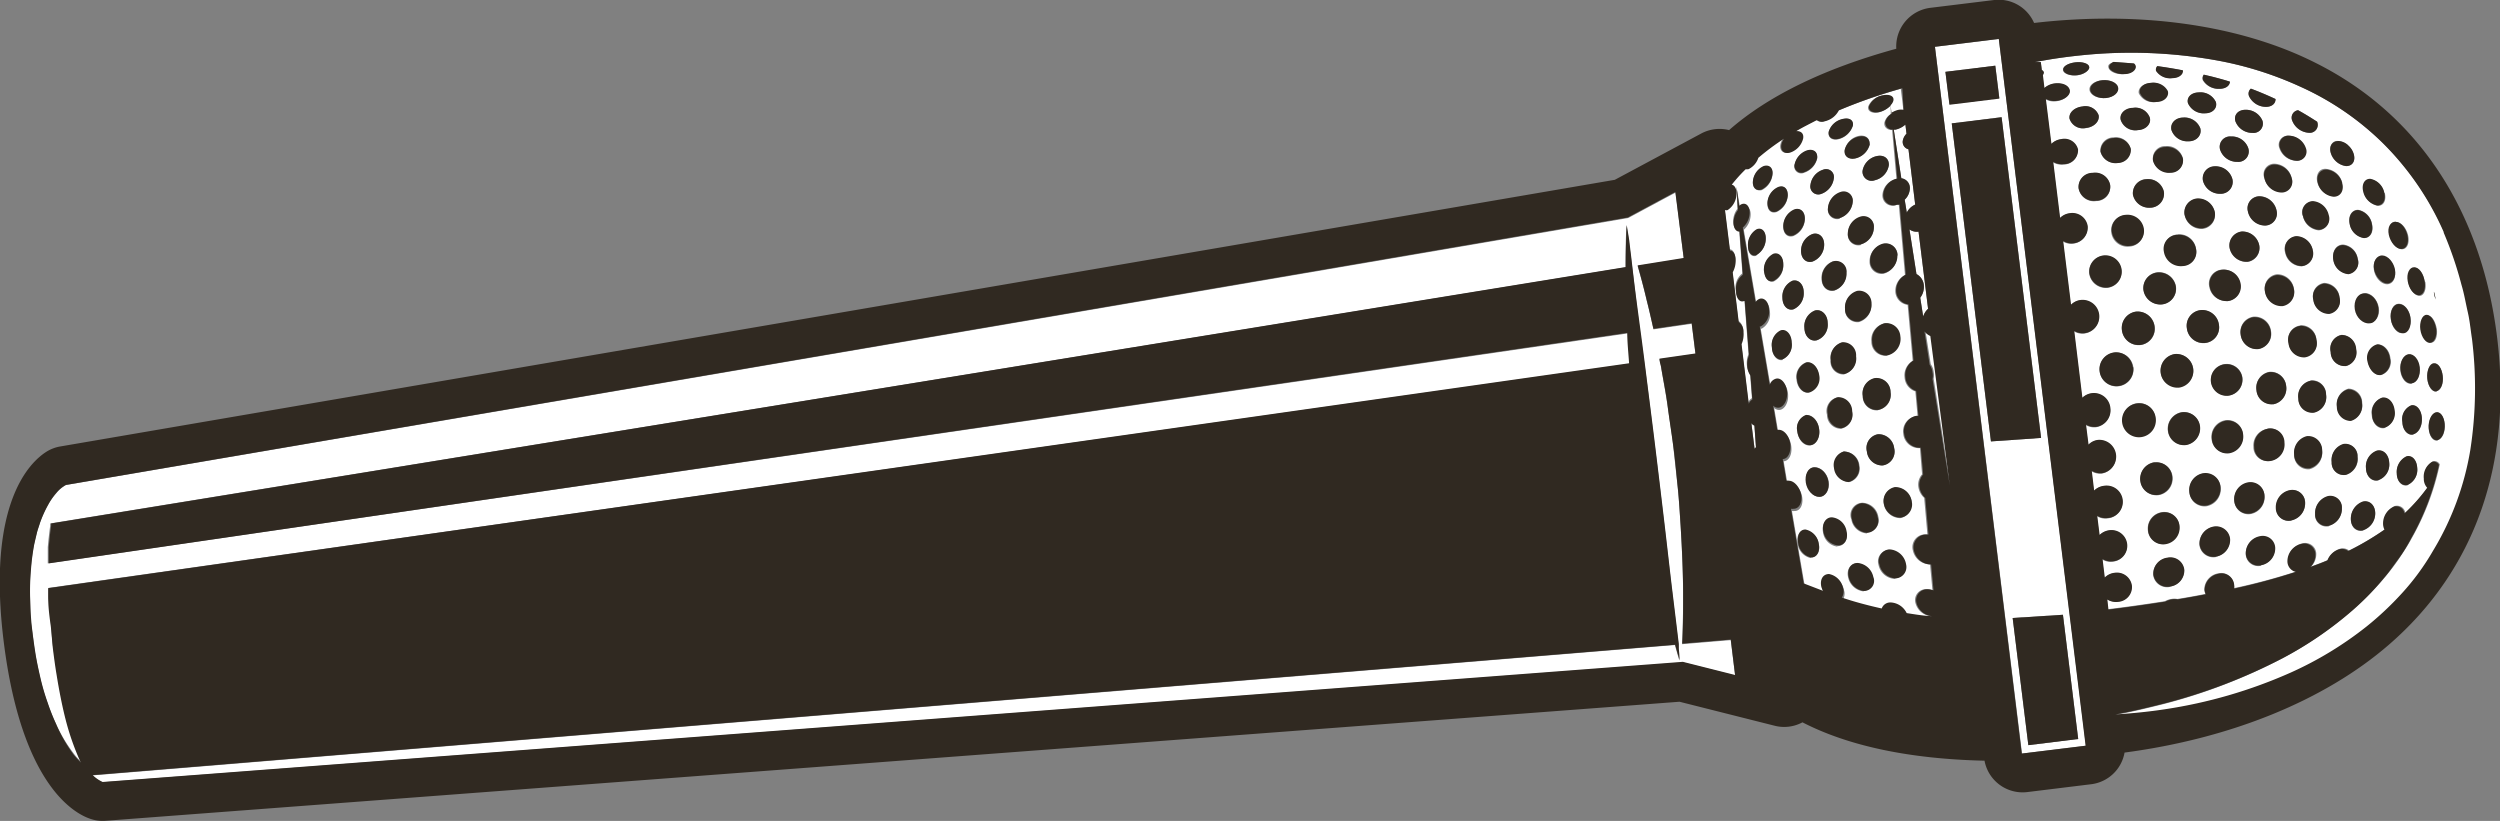 <svg id="圖層_1" data-name="圖層 1" xmlns="http://www.w3.org/2000/svg" viewBox="0 0 178.52 58.62"><rect x="0" y="0" width="178.52" height="58.62" fill="#808080" stroke="none"/><defs><style>.cls-1{fill:#fff;}.cls-2{fill:#302921;}</style></defs><path class="cls-1" d="M4.72,34.63a2.34,2.34,0,0,0-.7.59,4.67,4.67,0,0,0-.61.87,8.43,8.43,0,0,0-.57,1.27c-.07.24-.16.49-.23.75s-.13.54-.19.82a16.36,16.36,0,0,0-.23,1.8,17.54,17.54,0,0,0-.06,1.93c0,.65,0,1.31.11,2S2.4,46,2.5,46.58s.24,1.28.38,1.88a16,16,0,0,0,.51,1.73A15.14,15.14,0,0,0,4,51.69a10.69,10.69,0,0,0,1.23,2.07,3.75,3.75,0,0,0,.44.51l.16.17s-.15-.29-.36-.82a18.35,18.35,0,0,1-.72-2.2c-.24-.93-.46-2-.65-3.2C4,47.63,3.92,47,3.82,46.4s-.14-1.26-.19-1.9-.11-1.27-.16-1.9l0-.62,112.89-16c0-.75-.09-1.47-.13-2.17L3.41,40.23c0-.4,0-.79,0-1.16.05-.54.1-1,.17-1.51,0-.07,0-.12,0-.18L116.07,19.09c0-1.87.07-3,.07-3s.07.39.18,1.09c0,.22.06.56.12,1,.1.84.25,2,.42,3.46s.4,3.09.64,4.87.46,3.68.7,5.58.46,3.8.67,5.58.4,3.45.57,4.88.32,2.62.42,3.46c0,.12,0,.23,0,.34,0,.53.06.83.06.83s-.12-.4-.32-1.12l-113,9.31a2.45,2.45,0,0,0,.71.49L120.17,47.3l3.73.94-.31-2.53-3.47.29v0c0-.84.08-2,.07-3.49s-.07-3.13-.18-4.94c-.06-.9-.11-1.83-.21-2.78s-.21-1.9-.31-2.86-.27-1.91-.4-2.85-.31-1.86-.46-2.75c0-.23-.09-.46-.13-.68l2.57-.37-.27-2.16-2.73.4c-.16-.71-.31-1.4-.47-2-.23-1-.46-1.82-.66-2.53l3.29-.53-.58-4.71-3.39,1.82Z"/><path class="cls-1" d="M144.39,53.81l4.56-.56L142.73,2.78l-4.56.56ZM138.92,5.13l3.56-.44L142.77,7l-3.56.44Zm.45,3.68,3.56-.44,2.82,22.9-3.58.25Zm4.35,35.32,3.59-.23,1.09,8.87-3.56.44Z"/><path class="cls-1" d="M135.23,9.26l.54,3.47a.7.7,0,0,1,.61.73,1.17,1.17,0,0,1-.37.8l.15.92a1.23,1.23,0,0,1,.6-.57l-.48-3.95a.54.54,0,0,1-.41-.58.93.93,0,0,1,.27-.53l-.08-.67a1.56,1.56,0,0,1-.7.36Z"/><path class="cls-1" d="M125.59,34.55l-.06-.85,0-.05Z"/><path class="cls-1" d="M136.85,19.57a1,1,0,0,1,.53.84,1.27,1.27,0,0,1-.26.85l.21,1.34a1.27,1.27,0,0,1,.35-.55L137,16.54a.89.89,0,0,1-.65-.16Z"/><path class="cls-1" d="M164.24,6.18a25,25,0,0,0-6.07-1.89,34.49,34.49,0,0,0-9.36-.36c-1.12.11-2,.24-2.59.34l-.91.16.42,0,.07.57a.27.27,0,0,1,.12.18.35.35,0,0,1-.07.21l.11.92a1.37,1.37,0,0,1,.75-.33c.54-.06,1,.13,1.06.48s-.36.7-.92.77a1.24,1.24,0,0,1-.79-.14l.4,3.21a1.19,1.19,0,0,1,.71-.34,1,1,0,0,1,1.19.74,1,1,0,0,1-1,1.05,1.22,1.22,0,0,1-.77-.16l.49,4a1.16,1.16,0,0,1,.7-.34,1.11,1.11,0,0,1,1.27.92,1.13,1.13,0,0,1-1,1.23,1.12,1.12,0,0,1-.75-.16l.56,4.55a1.14,1.14,0,0,1,.68-.34,1.19,1.19,0,0,1,.29,2.37,1.16,1.16,0,0,1-.74-.16l.58,4.77a1.18,1.18,0,0,1,2,.73,1.2,1.2,0,0,1-1,1.35,1.18,1.18,0,0,1-.74-.16l.18,1.43a1.11,1.11,0,0,1,.68-.34,1.2,1.2,0,0,1,.29,2.38,1.17,1.17,0,0,1-.74-.17l.17,1.41a1.19,1.19,0,0,1,.69-.34,1.16,1.16,0,1,1,.28,2.3,1.14,1.14,0,0,1-.75-.16l.17,1.37a1.22,1.22,0,0,1,.69-.34,1.13,1.13,0,0,1,1.28,1,1.11,1.11,0,0,1-1,1.22,1.15,1.15,0,0,1-.76-.16l.16,1.32a1.16,1.16,0,0,1,.7-.34,1.08,1.08,0,0,1,1.24.89,1.06,1.06,0,0,1-1,1.13,1.15,1.15,0,0,1-.76-.17l.08.72c1.37-.17,2.73-.36,4.06-.57a1.4,1.4,0,0,1,.46-.16,1.22,1.22,0,0,1,.43,0c.69-.11,1.37-.23,2-.36a1,1,0,0,1-.08-.3,1.19,1.19,0,0,1,1-1.17.9.9,0,0,1,1.11.81.69.69,0,0,1,0,.25A44.69,44.69,0,0,0,164,40.8a.78.78,0,0,1-.6-.78,1.27,1.27,0,0,1,1-1.22.79.79,0,0,1,1,.8,1.24,1.24,0,0,1-.36.85c.41-.15.82-.3,1.21-.47a1.32,1.32,0,0,1,.86-.8.71.71,0,0,1,.63.13,19.84,19.84,0,0,0,2.59-1.53.93.93,0,0,1-.1-.42,1.31,1.31,0,0,1,.79-1.23.6.6,0,0,1,.74.49,12.78,12.78,0,0,0,1.62-1.83.93.93,0,0,1-.24-.66,1.22,1.22,0,0,1,.59-1.19.42.42,0,0,1,.49.22,18.36,18.36,0,0,1-2,5.27c-.27.51-.6,1-.9,1.45s-.66.91-1,1.32A19.3,19.3,0,0,1,168,43.54,26.24,26.24,0,0,1,163,47a39.69,39.69,0,0,1-8.55,3.29c-1.08.27-1.93.47-2.52.59l-.91.18L152,51c.6-.05,1.48-.13,2.6-.3a34.79,34.79,0,0,0,9-2.62,25.46,25.46,0,0,0,5.43-3.3,22.12,22.12,0,0,0,2.55-2.41,17.24,17.24,0,0,0,2.2-3,20.3,20.3,0,0,0,2.68-7.23,28.82,28.82,0,0,0,.12-7.93c-.1-.64-.18-1.25-.3-1.91s-.26-1.32-.45-1.95a26.71,26.71,0,0,0-1.28-3.75,20.59,20.59,0,0,0-4.35-6.36A20.29,20.29,0,0,0,164.24,6.18ZM167,10.07a1.14,1.14,0,0,1,.63.27l.07.07a1.29,1.29,0,0,1,.37.6c.14.49-.1.87-.55.85a1.33,1.33,0,0,1-1.09-.94C166.29,10.42,166.56,10,167,10.07Zm3.46,10.23c-.41,0-.84-.44-.94-1s.16-1,.58-1,.81.46.91,1S170.89,20.28,170.47,20.3Zm1.66,2.39c.08.57-.14,1-.53,1.09s-.79-.4-.87-1,.18-1.08.57-1.09S172.05,22.13,172.13,22.69Zm-7-4.81a.9.9,0,0,1-.77,1.14,1.22,1.22,0,0,1-1.18-1,.89.89,0,0,1,.78-1.13A1.23,1.23,0,0,1,165.15,17.88Zm-.71-2.48a.78.78,0,0,1,.71-1,1.26,1.26,0,0,1,1.14,1,.79.79,0,0,1-.69,1.05A1.27,1.27,0,0,1,164.44,15.4Zm-1.52-1.71a1.27,1.27,0,0,1-1.21-1,.75.75,0,0,1,.74-1,1.29,1.29,0,0,1,1.2.94A.76.76,0,0,1,162.92,13.69ZM162.56,15a.86.86,0,0,1-.8,1.09,1.26,1.26,0,0,1-1.24-1,.86.86,0,0,1,.81-1.08A1.27,1.27,0,0,1,162.56,15Zm-2.09,3.7a1.23,1.23,0,0,1-1.26-1,1,1,0,0,1,.87-1.16,1.23,1.23,0,0,1,1.25,1A1,1,0,0,1,160.47,18.71Zm1.7,4.94a1.09,1.09,0,0,1-.9,1.28A1.17,1.17,0,0,1,160,23.88a1.09,1.09,0,0,1,.92-1.27A1.17,1.17,0,0,1,162.17,23.65Zm-2.39-12.09a1.27,1.27,0,0,1-1.25-.88.74.74,0,0,1,.78-.93,1.24,1.24,0,0,1,1.23.85A.75.75,0,0,1,159.78,11.56Zm-.37,1.23a.85.85,0,0,1-.83,1.05,1.25,1.25,0,0,1-1.27-.93.86.86,0,0,1,.84-1A1.24,1.24,0,0,1,159.41,12.79Zm-3.89,3.95a1.21,1.21,0,0,1,1.29,1,1,1,0,0,1-.94,1.23,1.22,1.22,0,0,1-1.3-1A1,1,0,0,1,155.52,16.74Zm-1.93-1.91a1.18,1.18,0,0,1-1.28-.92,1,1,0,0,1,.94-1.11,1.16,1.16,0,0,1,1.27.9A1,1,0,0,1,153.59,14.83Zm2.4.51a1,1,0,0,1,.9-1.13,1.22,1.22,0,0,1,1.27,1,1,1,0,0,1-.89,1.15A1.22,1.22,0,0,1,156,15.34Zm.31-5.25a1.2,1.2,0,0,1-1.24-.8c-.11-.46.26-.85.82-.89a1.21,1.21,0,0,1,1.24.77C157.24,9.63,156.88,10.05,156.3,10.09Zm-.42,1.22a.88.88,0,0,1-.88,1,1.18,1.18,0,0,1-1.26-.87.87.87,0,0,1,.88-1A1.18,1.18,0,0,1,155.88,11.31Zm-3.23-2a1.1,1.1,0,0,1-1.21-.72c-.09-.44.3-.82.87-.87a1.09,1.09,0,0,1,1.2.69C153.62,8.83,153.23,9.24,152.65,9.29Zm-.51,1.32a.94.94,0,0,1-.92,1,1.1,1.1,0,0,1-1.24-.81.94.94,0,0,1,.93-1A1.09,1.09,0,0,1,152.14,10.61Zm-.37,4.77a1.18,1.18,0,0,1,1.29,1,1.07,1.07,0,0,1-1,1.22,1.17,1.17,0,0,1-1.3-1A1.06,1.06,0,0,1,151.77,15.38Zm2.09,7.92a1.17,1.17,0,0,1-1,1.33,1.2,1.2,0,0,1-1.33-1.05,1.18,1.18,0,0,1,1-1.33A1.22,1.22,0,0,1,153.86,23.3Zm-.79-2.59a1.12,1.12,0,0,1,1-1.28,1.22,1.22,0,0,1,1.31,1,1.12,1.12,0,0,1-1,1.29A1.22,1.22,0,0,1,153.07,20.71Zm2.24,4.57a1.21,1.21,0,0,1,1.31,1.06,1.17,1.17,0,1,1-1.31-1.06Zm.85-1.84a1.12,1.12,0,0,1,1-1.3,1.2,1.2,0,0,1,1.29,1.05,1.12,1.12,0,0,1-1,1.3A1.19,1.19,0,0,1,156.16,23.44ZM158.93,30a1.1,1.1,0,0,1,1.23,1,1.2,1.2,0,0,1-1,1.33,1.09,1.09,0,0,1-1.24-1A1.2,1.2,0,0,1,158.93,30Zm.21-1.76a1.16,1.16,0,0,1-1.26-1.05,1.13,1.13,0,1,1,1.26,1.05Zm-.1-6.75a1.22,1.22,0,0,1-1.28-1,1,1,0,0,1,.93-1.24,1.21,1.21,0,0,1,1.27,1A1.05,1.05,0,0,1,159,21.51Zm2.88,9.11a1,1,0,0,1,1.16,1,1.19,1.19,0,0,1-1,1.31,1,1,0,0,1-1.17-1A1.2,1.2,0,0,1,161.92,30.62Zm.41-1.75a1.09,1.09,0,0,1-1.2-1,1.14,1.14,0,0,1,.93-1.3,1.11,1.11,0,0,1,1.19,1A1.15,1.15,0,0,1,162.33,28.87Zm-.59-8.06a1,1,0,0,1,.86-1.21,1.21,1.21,0,0,1,1.2,1,1,1,0,0,1-.84,1.22A1.2,1.2,0,0,1,161.74,20.81Zm2.53,2.43a1.11,1.11,0,0,1,1.14,1,1,1,0,0,1-.83,1.25,1.11,1.11,0,0,1-1.16-1A1,1,0,0,1,164.27,23.24Zm.73,3.94a1,1,0,0,1,1.1,1,1.13,1.13,0,0,1-.86,1.28,1,1,0,0,1-1.12-1A1.13,1.13,0,0,1,165,27.18Zm.19-5.79a.94.94,0,0,1,.77-1.17,1.13,1.13,0,0,1,1.1,1,.93.93,0,0,1-.74,1.17A1.14,1.14,0,0,1,165.19,21.39Zm2.31,4.76a1,1,0,0,1-1.07-1,1,1,0,0,1,.78-1.22,1.05,1.05,0,0,1,1,1A1,1,0,0,1,167.5,26.15Zm1.18,2.62a1.12,1.12,0,0,1-.79,1.26,1,1,0,0,1-1-1,1.12,1.12,0,0,1,.81-1.26A1,1,0,0,1,168.68,28.77Zm-2.06-10.21c-.11-.59.2-1.07.69-1.08a1.18,1.18,0,0,1,1.05,1,.83.83,0,0,1-.66,1.09A1.19,1.19,0,0,1,166.62,18.56Zm2.24,2.38c.45,0,.88.43,1,1s-.19,1.1-.64,1.14-.92-.42-1-1S168.4,21,168.86,20.94Zm.92,3.67c.45,0,.85.4.92,1a1,1,0,0,1-.66,1.19c-.44.06-.87-.37-.95-1A1,1,0,0,1,169.78,24.61Zm-1-7.61a1.22,1.22,0,0,1-1-1c-.12-.56.16-1,.6-1a1.23,1.23,0,0,1,1,1C169.52,16.56,169.27,17,168.82,17Zm-1.56-3.92c.13.52-.14.95-.62.94a1.3,1.3,0,0,1-1.13-1c-.13-.54.16-1,.64-.94A1.29,1.29,0,0,1,167.26,13.08ZM164.1,7.87c.46.25.91.53,1.36.82a.57.57,0,0,1-.6.79,1.36,1.36,0,0,1-1.17-.85A.54.54,0,0,1,164.1,7.87Zm-.67,1.82a1.3,1.3,0,0,1,1.18.89.66.66,0,0,1-.66.9,1.32,1.32,0,0,1-1.19-.91A.65.65,0,0,1,163.43,9.69Zm-2.7-3.36c.59.22,1.18.47,1.76.74,0,.31-.25.56-.68.56a1.34,1.34,0,0,1-1.2-.74A.47.47,0,0,1,160.73,6.33Zm-.39,1.51a1.28,1.28,0,0,1,1.22.79.67.67,0,0,1-.71.86,1.29,1.29,0,0,1-1.22-.82C159.49,8.22,159.81,7.85,160.34,7.84Zm-3-2.51.55.13c.43.11.88.23,1.32.37,0,.27-.28.49-.71.51a1.3,1.3,0,0,1-1.21-.62A.41.41,0,0,1,157.37,5.33ZM157,6.6a1.21,1.21,0,0,1,1.22.68c.13.41-.2.78-.75.81a1.23,1.23,0,0,1-1.23-.72C156.13,7,156.47,6.63,157,6.6Zm-3-1.88q.88.12,1.83.3c0,.28-.26.53-.75.56A1.2,1.2,0,0,1,154,5.07.35.35,0,0,1,154.05,4.72Zm-.48,1.2a1.14,1.14,0,0,1,1.19.58c.11.38-.24.73-.8.78a1.12,1.12,0,0,1-1.19-.63C152.67,6.28,153,6,153.57,5.92Zm-2.64-1.5,1.46.11a.39.39,0,0,1,.11.15c.1.27-.25.56-.78.61s-1-.16-1.1-.43S150.7,4.53,150.93,4.42Zm.32,1.82c.09.35-.29.71-.85.76s-1.07-.2-1.14-.55.33-.66.87-.72S151.17,5.89,151.25,6.24ZM147.31,5c0-.26.35-.48.86-.54s1,.07,1,.32-.32.54-.85.6S147.34,5.25,147.31,5Zm.47,3.48c-.05-.43.36-.81.93-.87a1,1,0,0,1,1.15.63c.08.43-.33.85-.92.91A1,1,0,0,1,147.78,8.47Zm.65,5a1,1,0,0,1,1-1.11,1.09,1.09,0,0,1,1.25.85,1,1,0,0,1-1,1.14A1.1,1.1,0,0,1,148.43,13.45Zm.75,6.06a1.15,1.15,0,0,1,1-1.27,1.17,1.17,0,0,1,1.3,1,1.14,1.14,0,0,1-1,1.29A1.2,1.2,0,0,1,149.18,19.51Zm.76,7a1.19,1.19,0,0,1,1-1.35,1.21,1.21,0,1,1-1,1.35Zm1.65,3.6a1.19,1.19,0,0,1,1-1.35,1.17,1.17,0,0,1,1.31,1,1.2,1.2,0,0,1-1,1.35A1.19,1.19,0,0,1,151.59,30.11Zm2.27,2.9a1.13,1.13,0,0,1,1.28,1,1.2,1.2,0,0,1-1,1.32,1.14,1.14,0,0,1-1.28-1A1.19,1.19,0,0,1,153.86,33Zm1.1,8.87a1,1,0,0,1-1.21-.86,1.15,1.15,0,0,1,1-1.2,1,1,0,0,1,1.21.88A1.16,1.16,0,0,1,155,41.88Zm-.34-3.07a1.08,1.08,0,0,1-1.25-1,1.18,1.18,0,0,1,1-1.27,1.08,1.08,0,0,1,1.25,1A1.18,1.18,0,0,1,154.62,38.81Zm.18-8.07a1.2,1.2,0,0,1,1-1.34,1.15,1.15,0,0,1,1.28,1,1.21,1.21,0,0,1-1,1.34A1.15,1.15,0,0,1,154.8,30.74Zm2.55,3.07a1.07,1.07,0,0,1,1.23,1,1.24,1.24,0,0,1-1,1.31,1.07,1.07,0,0,1-1.23-1A1.21,1.21,0,0,1,157.35,33.81Zm.88,5.94a1,1,0,0,1-1.18-.89,1.22,1.22,0,0,1,1-1.26,1,1,0,0,1,1.18.91A1.22,1.22,0,0,1,158.23,39.75Zm1.32-4a1.21,1.21,0,0,1,1-1.3,1,1,0,0,1,1.16.94,1.22,1.22,0,0,1-1,1.29A1,1,0,0,1,159.55,35.74Zm1.91,4.62a.89.89,0,0,1-1.1-.83,1.23,1.23,0,0,1,1-1.24.89.89,0,0,1,1.08.86A1.22,1.22,0,0,1,161.46,40.36Zm2.17-3.22a.91.91,0,0,1-1.09-.89,1.24,1.24,0,0,1,1-1.28.91.91,0,0,1,1.07.9A1.24,1.24,0,0,1,163.63,37.14Zm.19-4.66a1.2,1.2,0,0,1,.92-1.3,1,1,0,0,1,1.08,1,1.2,1.2,0,0,1-.9,1.29A1,1,0,0,1,163.82,32.48Zm2.49,5.06a.82.82,0,0,1-1-.85,1.25,1.25,0,0,1,.92-1.27.83.83,0,0,1,1,.87A1.26,1.26,0,0,1,166.31,37.54ZM166.5,33a1.19,1.19,0,0,1,.86-1.27.87.87,0,0,1,1,.91,1.19,1.19,0,0,1-.84,1.27A.87.87,0,0,1,166.5,33Zm2.26,4.89c-.48.12-.88-.23-.89-.8a1.29,1.29,0,0,1,.86-1.25c.48-.11.87.26.88.82A1.27,1.27,0,0,1,168.76,37.86Zm1.09-3.58c-.46.11-.87-.27-.9-.86a1.19,1.19,0,0,1,.79-1.25c.46-.1.84.29.87.87A1.18,1.18,0,0,1,169.85,34.28Zm.42-3.74c-.45.09-.86-.32-.91-.92a1.1,1.1,0,0,1,.72-1.23c.45-.07.83.35.89.93A1.1,1.1,0,0,1,170.27,30.54Zm1.67,4.08c-.4.12-.76-.24-.79-.81a1.22,1.22,0,0,1,.7-1.23c.4-.1.73.27.76.83A1.19,1.19,0,0,1,171.94,34.62Zm.4-3.61c-.38.09-.75-.3-.79-.88a1.07,1.07,0,0,1,.63-1.19c.38-.08.71.32.76.88S172.72,30.92,172.34,31Zm-.12-3.64c-.38.07-.75-.35-.82-.93s.21-1.1.58-1.15.72.38.79.94S172.6,27.31,172.22,27.37Zm1.87,4.05c-.31.1-.62-.27-.66-.83s.2-1.07.51-1.15.58.29.63.83S174.41,31.32,174.09,31.42Zm-.29-10.61v0c.05.16.08.33.12.5a1.8,1.8,0,0,1-.12-.43A.37.37,0,0,1,173.8,20.81Zm.21,7.12c-.3.07-.62-.33-.68-.89s.16-1.05.47-1.1.57.36.63.9S174.31,27.86,174,27.93Zm0-4.49c.07.54-.1,1-.41,1s-.64-.39-.72-.95.14-1,.45-1S173.89,22.9,174,23.44Zm-.82-3.34c.09.53-.09,1-.42,1s-.7-.44-.79-1,.12-1,.46-1S173.05,19.56,173.14,20.1Zm-2.07-4.27c.38,0,.75.48.85,1s-.09.95-.46.94-.77-.47-.88-1S170.7,15.8,171.07,15.83Zm-.82-2.06c.12.52-.1.92-.51.9a1.29,1.29,0,0,1-1-1c-.13-.53.12-.92.53-.89A1.26,1.26,0,0,1,170.25,13.77Z"/><path class="cls-1" d="M137.87,26a1.19,1.19,0,0,1,.21.56,1.27,1.27,0,0,1,0,.48l1.19,7.58L137.92,24a1,1,0,0,1-.42-.33Z"/><path class="cls-1" d="M130.24,8.65a.56.56,0,0,1-.56-.09c-.52.26-1,.52-1.49.8.34,0,.56.16.5.52a1.41,1.41,0,0,1-.91,1c-.42.13-.71-.11-.65-.53a1.1,1.1,0,0,1,.2-.46,17.25,17.25,0,0,0-1.84,1.37,1.39,1.39,0,0,1-.7.81.71.71,0,0,1-.2,0,11,11,0,0,0-1,1.11c.2,0,.35.26.34.61a1.42,1.42,0,0,1-.59,1.13.33.33,0,0,1-.19,0l.36,2.88c.21,0,.39.25.4.67a1.74,1.74,0,0,1-.21.88l.43,3.55a.84.84,0,0,1,.34.74,1.69,1.69,0,0,1-.14.84l.52,4.26a.54.54,0,0,1,.25-.31l-.13-1.7a1.33,1.33,0,0,1-.23-.67,1.63,1.63,0,0,1,.12-.78l-.3-3.88-.06,0c-.3.12-.53-.2-.56-.72a1.25,1.25,0,0,1,.48-1.16l-.23-3.08c-.25,0-.43-.23-.43-.64a1.48,1.48,0,0,1,.31-.9L124,13.35l.26,1.51a.72.72,0,0,1,.15-.11c.34-.15.62.12.6.6a1.46,1.46,0,0,1-.49,1.06l.91,5.32a.61.61,0,0,1,.28-.23c.34-.12.66.23.68.78a1.21,1.21,0,0,1-.59,1.19h-.07l.71,4.17a.66.66,0,0,1,.45-.44c.36-.08.73.33.79.91s-.21,1.1-.58,1.16a.5.5,0,0,1-.41-.14l.29,1.72.11,0c.37,0,.74.39.82,1s-.17,1.07-.54,1.09h0l.26,1.55a.41.41,0,0,1,.19,0c.37,0,.78.43.87,1s-.15,1-.53,1a.71.71,0,0,1-.2,0l.91,5.33,1.38.53a1.39,1.39,0,0,1-.12-.28c-.12-.52.11-.94.55-.92a1.27,1.27,0,0,1,1,1,.8.8,0,0,1-.09.68c.89.29,1.85.56,2.85.78a.65.65,0,0,1,.65-.43,1.33,1.33,0,0,1,1.13.76c.65.1,1.32.18,2,.22V44L138,44a1.25,1.25,0,0,1-1.22-.93.78.78,0,0,1,.75-1,1.21,1.21,0,0,1,.46.08l-.17-1.85h0a1.26,1.26,0,0,1-1.23-1,.91.91,0,0,1,.81-1.14l.23,0-.23-2.61a1.3,1.3,0,0,1-.41-.75,1.11,1.11,0,0,1,.26-.93L137.1,32h0a1.13,1.13,0,0,1-1.19-1,1.1,1.1,0,0,1,.89-1.28h.13l-.16-1.77a1.12,1.12,0,0,1-.77-1,1.19,1.19,0,0,1,.58-1.18l-.36-4a1,1,0,0,1-.88-.94,1.26,1.26,0,0,1,.69-1.19l-.44-5-.17,0a.73.73,0,0,1-1-.74,1.25,1.25,0,0,1,1-1.12l-.31-3.49c-.36,0-.6-.23-.55-.54a1,1,0,0,1,.45-.6l-.06-.58a1.66,1.66,0,0,1-.81.46c-.49.1-.82-.11-.73-.44a1.32,1.32,0,0,1,1-.76c.48-.09.81.07.73.4a.76.76,0,0,1-.2.32l.09.57a1.67,1.67,0,0,1,.53-.23,1.12,1.12,0,0,1,.36,0l-.19-1.55a37.84,37.84,0,0,0-4.53,1.58A1.5,1.5,0,0,1,130.24,8.65Zm-.06,3.47a.56.56,0,0,1,.77.61,1.36,1.36,0,0,1-.91,1.12.57.57,0,0,1-.76-.64A1.31,1.31,0,0,1,130.18,12.12Zm-.6,21.24c.44,0,.89.42,1,1s-.2,1.09-.64,1.11-.85-.44-.95-1S129.15,33.39,129.58,33.36Zm-1.24-2.55a1,1,0,0,1,.63-1.16c.43-.06.85.38.93,1s-.23,1.12-.66,1.16S128.41,31.39,128.34,30.81Zm.82-2.78c-.44.07-.82-.35-.88-.93a1.1,1.1,0,0,1,.68-1.22c.44-.08.86.33.91.93A1.06,1.06,0,0,1,129.16,28Zm-1.88-6.76a1.23,1.23,0,0,1,.71-1.22c.42-.12.79.24.81.81a1.24,1.24,0,0,1-.74,1.23C127.64,22.2,127.3,21.83,127.28,21.27Zm1.57,2.15a1.2,1.2,0,0,1,.76-1.25c.45-.1.87.29.9.88a1.17,1.17,0,0,1-.78,1.25C129.27,24.4,128.88,24,128.85,23.42Zm.57-4.74c-.45.12-.81-.22-.81-.76a1.28,1.28,0,0,1,.82-1.21c.45-.13.83.2.83.75A1.29,1.29,0,0,1,129.42,18.68Zm1.49,0a.76.76,0,0,1,.92.82,1.26,1.26,0,0,1-.86,1.26c-.49.1-.88-.27-.9-.84A1.26,1.26,0,0,1,130.91,18.65Zm.32,9.72a1,1,0,0,1,1,1,1,1,0,0,1-.77,1.22,1,1,0,0,1-1-1A1,1,0,0,1,131.23,28.37Zm.48,3.85a1.1,1.1,0,0,1,1.07,1,1,1,0,0,1-.74,1.18,1.11,1.11,0,0,1-1-1A1,1,0,0,1,131.71,32.22Zm0-5.51a.93.93,0,0,1-1-1,1.14,1.14,0,0,1,.8-1.26.93.93,0,0,1,1,1A1.14,1.14,0,0,1,131.72,26.71ZM134.11,31a1.13,1.13,0,0,1,1.15,1,1,1,0,0,1-.83,1.23,1.11,1.11,0,0,1-1.12-1A1,1,0,0,1,134.11,31Zm0-1.7a1,1,0,0,1-1.1-1,1.11,1.11,0,0,1,.84-1.27A1,1,0,0,1,135,28,1.11,1.11,0,0,1,134.12,29.28ZM132.75,23a.88.88,0,0,1-1-.91,1.22,1.22,0,0,1,.87-1.27.88.88,0,0,1,1,.9A1.24,1.24,0,0,1,132.75,23Zm.13-5.5a.75.75,0,0,1-.93-.79,1.27,1.27,0,0,1,.92-1.2.74.74,0,0,1,.94.77A1.28,1.28,0,0,1,132.88,17.45Zm-1.5-1.88a.66.66,0,0,1-.85-.72,1.31,1.31,0,0,1,.92-1.15.65.65,0,0,1,.85.69A1.34,1.34,0,0,1,131.38,15.57Zm-3.23-3.85a1.36,1.36,0,0,1,.9-1c.45-.12.76.11.71.56a1.4,1.4,0,0,1-.91,1A.5.5,0,0,1,128.15,11.72Zm.73,3.91a1.35,1.35,0,0,1-.82,1.18c-.42.13-.74-.18-.72-.69a1.3,1.3,0,0,1,.79-1.17C128.56,14.81,128.9,15.11,128.88,15.63ZM127.66,14a1.38,1.38,0,0,1-.79,1.14c-.4.14-.69-.14-.66-.63a1.29,1.29,0,0,1,.77-1.12C127.39,13.2,127.7,13.47,127.66,14Zm-2.49-1a1.31,1.31,0,0,1,.76-1.09c.39-.13.69.11.64.57a1.4,1.4,0,0,1-.77,1.1C125.42,13.67,125.14,13.41,125.17,13Zm.26,5.26c-.35.13-.61-.17-.61-.67a1.27,1.27,0,0,1,.62-1.17c.36-.15.66.14.65.66A1.36,1.36,0,0,1,125.43,18.21Zm.53,1.11a1.26,1.26,0,0,1,.67-1.2c.38-.13.71.19.71.73a1.27,1.27,0,0,1-.7,1.21C126.26,20.18,126,19.85,126,19.32Zm1.33,6.34c-.39.08-.72-.31-.76-.87a1.13,1.13,0,0,1,.62-1.2c.39-.1.75.28.79.86A1.13,1.13,0,0,1,127.29,25.66Zm2,14.14a1.2,1.2,0,0,1-.92-1c-.11-.54.11-1,.51-1a1.2,1.2,0,0,1,1,1C130,39.38,129.73,39.82,129.33,39.8Zm1.89-.82a1.18,1.18,0,0,1-1-1c-.11-.56.15-1,.61-1a1.18,1.18,0,0,1,1.05,1C132,38.52,131.68,39,131.22,39Zm1.89,3.2a1.27,1.27,0,0,1-1.1-1c-.13-.54.15-1,.64-1a1.26,1.26,0,0,1,1.12,1A.72.72,0,0,1,133.11,42.18Zm.24-4.14a1.19,1.19,0,0,1-1.11-1A.87.87,0,0,1,133,35.9a1.19,1.19,0,0,1,1.13,1A.86.86,0,0,1,133.35,38Zm2,3.25a1.25,1.25,0,0,1-1.17-1,.82.82,0,0,1,.72-1.07,1.27,1.27,0,0,1,1.19,1A.81.81,0,0,1,135.37,41.29Zm1.14-5.47A.94.94,0,0,1,135.7,37a1.2,1.2,0,0,1-1.18-1,1,1,0,0,1,.8-1.18A1.19,1.19,0,0,1,136.51,35.82Zm-1.73-10.47a1,1,0,0,1-1.09-1,1.2,1.2,0,0,1,.9-1.3,1,1,0,0,1,1.11,1A1.21,1.21,0,0,1,134.78,25.35Zm.73-7.12a1.28,1.28,0,0,1-.95,1.27.86.86,0,0,1-1-.87,1.25,1.25,0,0,1,.94-1.24A.84.84,0,0,1,135.51,18.23ZM134,11.15c.51-.12.91.15.88.63a1.31,1.31,0,0,1-1,1.09.65.65,0,0,1-.88-.66A1.3,1.3,0,0,1,134,11.15Zm-.47-.86a1.38,1.38,0,0,1-1,1c-.49.12-.85-.15-.79-.59a1.29,1.29,0,0,1,1-1C133.19,9.62,133.54,9.85,133.5,10.29ZM132.3,9a1.44,1.44,0,0,1-1,.94c-.47.12-.79-.12-.72-.52a1.32,1.32,0,0,1,1-.9C132.05,8.38,132.37,8.58,132.3,9Z"/><path class="cls-1" d="M125.29,32.05a.52.52,0,0,1,.1-.11l-.11-1.55a.47.47,0,0,1-.22-.18Z"/><path class="cls-2" d="M152.3,26.22A1.21,1.21,0,0,0,151,25.16a1.21,1.21,0,1,0,1.33,1.06Z"/><path class="cls-2" d="M153.93,29.81a1.17,1.17,0,0,0-1.31-1,1.21,1.21,0,1,0,1.31,1Z"/><path class="cls-2" d="M151.52,23.58a1.2,1.2,0,0,0,1.33,1.05,1.17,1.17,0,0,0,1-1.33,1.22,1.22,0,0,0-1.32-1.05A1.18,1.18,0,0,0,151.52,23.58Z"/><path class="cls-2" d="M155.61,27.68a1.19,1.19,0,0,0,1-1.34,1.21,1.21,0,0,0-1.31-1.06,1.21,1.21,0,0,0,.3,2.4Z"/><path class="cls-2" d="M157.1,30.44a1.15,1.15,0,0,0-1.28-1,1.2,1.2,0,0,0-1,1.34,1.15,1.15,0,0,0,1.29,1A1.21,1.21,0,0,0,157.1,30.44Z"/><path class="cls-2" d="M154.11,35.34a1.2,1.2,0,0,0,1-1.32,1.13,1.13,0,0,0-1.28-1,1.19,1.19,0,0,0-1,1.32A1.14,1.14,0,0,0,154.11,35.34Z"/><path class="cls-2" d="M150.5,20.53a1.14,1.14,0,0,0,1-1.29,1.17,1.17,0,0,0-1.3-1,1.15,1.15,0,0,0-1,1.27A1.2,1.2,0,0,0,150.5,20.53Z"/><path class="cls-2" d="M155.37,20.46a1.22,1.22,0,0,0-1.31-1,1.12,1.12,0,0,0-1,1.28,1.22,1.22,0,0,0,1.32,1A1.12,1.12,0,0,0,155.37,20.46Z"/><path class="cls-2" d="M157.45,24.49a1.12,1.12,0,0,0,1-1.3,1.2,1.2,0,0,0-1.29-1.05,1.12,1.12,0,0,0-1,1.3A1.19,1.19,0,0,0,157.45,24.49Z"/><path class="cls-2" d="M160.11,26.93a1.13,1.13,0,1,0-1,1.33A1.16,1.16,0,0,0,160.11,26.93Z"/><path class="cls-2" d="M159.18,32.37a1.2,1.2,0,0,0,1-1.33,1.1,1.1,0,0,0-1.23-1,1.2,1.2,0,0,0-1,1.34A1.09,1.09,0,0,0,159.18,32.37Z"/><path class="cls-2" d="M157.56,36.1a1.24,1.24,0,0,0,1-1.31,1.07,1.07,0,0,0-1.23-1,1.21,1.21,0,0,0-1,1.31A1.07,1.07,0,0,0,157.56,36.1Z"/><path class="cls-2" d="M154.39,36.59a1.18,1.18,0,0,0-1,1.27,1.08,1.08,0,0,0,1.25,1,1.18,1.18,0,0,0,1-1.26A1.08,1.08,0,0,0,154.39,36.59Z"/><path class="cls-2" d="M152.09,17.56a1.07,1.07,0,0,0,1-1.22,1.18,1.18,0,0,0-1.29-1,1.06,1.06,0,0,0-1,1.2A1.17,1.17,0,0,0,152.09,17.56Z"/><path class="cls-2" d="M155.87,19a1,1,0,0,0,.94-1.23,1.21,1.21,0,0,0-1.29-1,1,1,0,0,0-1,1.21A1.22,1.22,0,0,0,155.87,19Z"/><path class="cls-2" d="M160,20.26a1.21,1.21,0,0,0-1.27-1,1,1,0,0,0-.93,1.24,1.22,1.22,0,0,0,1.28,1A1.05,1.05,0,0,0,160,20.26Z"/><path class="cls-2" d="M160,23.88a1.17,1.17,0,0,0,1.25,1.05,1.09,1.09,0,0,0,.9-1.28,1.17,1.17,0,0,0-1.23-1A1.09,1.09,0,0,0,160,23.88Z"/><path class="cls-2" d="M163.25,27.57a1.11,1.11,0,0,0-1.19-1,1.14,1.14,0,0,0-.93,1.3,1.09,1.09,0,0,0,1.2,1A1.15,1.15,0,0,0,163.25,27.57Z"/><path class="cls-2" d="M162.13,32.92a1.19,1.19,0,0,0,1-1.31,1,1,0,0,0-1.16-1,1.2,1.2,0,0,0-1,1.32A1,1,0,0,0,162.13,32.92Z"/><path class="cls-2" d="M161.7,35.38a1,1,0,0,0-1.16-.94,1.21,1.21,0,0,0-1,1.3,1,1,0,0,0,1.16.93A1.22,1.22,0,0,0,161.7,35.38Z"/><path class="cls-2" d="M158.07,37.6a1.22,1.22,0,0,0-1,1.26,1,1,0,0,0,1.18.89,1.22,1.22,0,0,0,1-1.24A1,1,0,0,0,158.07,37.6Z"/><path class="cls-2" d="M154.77,39.82a1.15,1.15,0,0,0-1,1.2,1,1,0,0,0,1.21.86,1.16,1.16,0,0,0,1-1.18A1,1,0,0,0,154.77,39.82Z"/><path class="cls-2" d="M135.32,34.78a1,1,0,0,0-.8,1.18,1.2,1.2,0,0,0,1.18,1,.94.94,0,0,0,.81-1.17A1.19,1.19,0,0,0,135.32,34.78Z"/><path class="cls-2" d="M134.43,33.24a1,1,0,0,0,.83-1.23,1.13,1.13,0,0,0-1.15-1,1,1,0,0,0-.8,1.23A1.11,1.11,0,0,0,134.43,33.24Z"/><path class="cls-2" d="M133.86,27a1.11,1.11,0,0,0-.84,1.27,1,1,0,0,0,1.1,1A1.11,1.11,0,0,0,135,28,1,1,0,0,0,133.86,27Z"/><path class="cls-2" d="M134.59,23.08a1.2,1.2,0,0,0-.9,1.3,1,1,0,0,0,1.09,1A1.21,1.21,0,0,0,135.7,24,1,1,0,0,0,134.59,23.08Z"/><path class="cls-2" d="M149.68,14.33a1,1,0,0,0,1-1.14,1.09,1.09,0,0,0-1.25-.85,1,1,0,0,0-1,1.11A1.1,1.1,0,0,0,149.68,14.33Z"/><path class="cls-2" d="M153.25,12.8a1,1,0,0,0-.94,1.11,1.18,1.18,0,0,0,1.28.92,1,1,0,0,0,.93-1.13A1.16,1.16,0,0,0,153.25,12.8Z"/><path class="cls-2" d="M158.16,15.17a1.22,1.22,0,0,0-1.27-1,1,1,0,0,0-.9,1.13,1.22,1.22,0,0,0,1.28,1A1,1,0,0,0,158.16,15.17Z"/><path class="cls-2" d="M160.08,16.53a1,1,0,0,0-.87,1.16,1.23,1.23,0,0,0,1.26,1,1,1,0,0,0,.86-1.17A1.23,1.23,0,0,0,160.08,16.53Z"/><path class="cls-2" d="M163.8,20.64a1.21,1.21,0,0,0-1.2-1,1,1,0,0,0-.86,1.21A1.2,1.2,0,0,0,163,21.86,1,1,0,0,0,163.8,20.64Z"/><path class="cls-2" d="M164.58,25.52a1,1,0,0,0,.83-1.25,1.11,1.11,0,0,0-1.14-1,1,1,0,0,0-.85,1.25A1.11,1.11,0,0,0,164.58,25.52Z"/><path class="cls-2" d="M165.24,29.47a1.13,1.13,0,0,0,.86-1.28,1,1,0,0,0-1.1-1,1.13,1.13,0,0,0-.88,1.29A1,1,0,0,0,165.24,29.47Z"/><path class="cls-2" d="M165.82,32.14a1,1,0,0,0-1.08-1,1.2,1.2,0,0,0-.92,1.3,1,1,0,0,0,1.1,1A1.2,1.2,0,0,0,165.82,32.14Z"/><path class="cls-2" d="M163.51,35a1.24,1.24,0,0,0-1,1.28.91.91,0,0,0,1.09.89,1.24,1.24,0,0,0,1-1.27A.91.91,0,0,0,163.51,35Z"/><path class="cls-2" d="M161.37,38.29a1.23,1.23,0,0,0-1,1.24.89.89,0,0,0,1.1.83,1.22,1.22,0,0,0,1-1.21A.89.89,0,0,0,161.37,38.29Z"/><path class="cls-2" d="M134.92,39.23a.82.82,0,0,0-.72,1.07,1.25,1.25,0,0,0,1.17,1,.81.81,0,0,0,.74-1A1.27,1.27,0,0,0,134.92,39.23Z"/><path class="cls-2" d="M134.08,36.93a1.19,1.19,0,0,0-1.13-1,.87.87,0,0,0-.71,1.12,1.19,1.19,0,0,0,1.11,1A.86.86,0,0,0,134.08,36.93Z"/><path class="cls-2" d="M132,34.42a1,1,0,0,0,.74-1.18,1.1,1.1,0,0,0-1.07-1,1,1,0,0,0-.71,1.17A1.11,1.11,0,0,0,132,34.42Z"/><path class="cls-2" d="M131.49,30.58a1,1,0,0,0,.77-1.22,1,1,0,0,0-1-1,1,1,0,0,0-.74,1.22A1,1,0,0,0,131.49,30.58Z"/><path class="cls-2" d="M132.54,25.44a.93.93,0,0,0-1-1,1.14,1.14,0,0,0-.8,1.26.93.93,0,0,0,1,1A1.14,1.14,0,0,0,132.54,25.44Z"/><path class="cls-2" d="M132.62,20.77a1.22,1.22,0,0,0-.87,1.27.88.88,0,0,0,1,.91,1.24,1.24,0,0,0,.89-1.28A.88.88,0,0,0,132.62,20.77Z"/><path class="cls-2" d="M133.54,18.63a.86.86,0,0,0,1,.87,1.28,1.28,0,0,0,.95-1.27.84.84,0,0,0-1-.84A1.25,1.25,0,0,0,133.54,18.63Z"/><path class="cls-2" d="M150,10.83a1.1,1.1,0,0,0,1.24.81.94.94,0,0,0,.92-1,1.09,1.09,0,0,0-1.23-.78A.94.94,0,0,0,150,10.83Z"/><path class="cls-2" d="M153.74,11.47a1.18,1.18,0,0,0,1.26.87.88.88,0,0,0,.88-1,1.18,1.18,0,0,0-1.26-.84A.87.87,0,0,0,153.74,11.47Z"/><path class="cls-2" d="M157.31,12.91a1.25,1.25,0,0,0,1.27.93.85.85,0,0,0,.83-1.05,1.24,1.24,0,0,0-1.26-.92A.86.86,0,0,0,157.31,12.91Z"/><path class="cls-2" d="M160.52,15.11a1.26,1.26,0,0,0,1.24,1,.86.86,0,0,0,.8-1.09,1.27,1.27,0,0,0-1.23-1A.86.86,0,0,0,160.52,15.11Z"/><path class="cls-2" d="M163.2,18a1.22,1.22,0,0,0,1.18,1,.9.9,0,0,0,.77-1.14,1.23,1.23,0,0,0-1.17-1A.89.89,0,0,0,163.2,18Z"/><path class="cls-2" d="M166.32,22.42a.93.93,0,0,0,.74-1.17,1.13,1.13,0,0,0-1.1-1,.94.94,0,0,0-.77,1.17A1.14,1.14,0,0,0,166.32,22.42Z"/><path class="cls-2" d="M167.21,23.92a1,1,0,0,0-.78,1.22,1,1,0,0,0,1.07,1,1,1,0,0,0,.75-1.22A1.05,1.05,0,0,0,167.21,23.92Z"/><path class="cls-2" d="M167.68,27.8a1.12,1.12,0,0,0-.81,1.26,1,1,0,0,0,1,1,1.12,1.12,0,0,0,.79-1.26A1,1,0,0,0,167.68,27.8Z"/><path class="cls-2" d="M168.34,32.61a.87.87,0,0,0-1-.91A1.19,1.19,0,0,0,166.5,33a.87.87,0,0,0,1,.91A1.19,1.19,0,0,0,168.34,32.61Z"/><path class="cls-2" d="M166.24,35.42a1.25,1.25,0,0,0-.92,1.27.82.82,0,0,0,1,.85,1.26,1.26,0,0,0,.91-1.25A.83.83,0,0,0,166.24,35.42Z"/><path class="cls-2" d="M132.65,40.2c-.49,0-.77.45-.64,1a1.27,1.27,0,0,0,1.1,1,.72.72,0,0,0,.66-1A1.26,1.26,0,0,0,132.65,40.2Z"/><path class="cls-2" d="M131.86,37.94a1.18,1.18,0,0,0-1.05-1c-.46,0-.72.48-.61,1a1.18,1.18,0,0,0,1,1C131.68,39,132,38.52,131.86,37.94Z"/><path class="cls-2" d="M129.92,35.48c.44,0,.74-.52.64-1.11s-.54-1-1-1-.7.53-.61,1.1S129.48,35.49,129.92,35.48Z"/><path class="cls-2" d="M129.9,30.63c-.08-.6-.5-1-.93-1a1,1,0,0,0-.63,1.16c.07.58.46,1,.9,1S130,31.23,129.9,30.63Z"/><path class="cls-2" d="M129,25.88a1.1,1.1,0,0,0-.68,1.22c.06.58.44,1,.88.93a1.06,1.06,0,0,0,.71-1.22C129.82,26.21,129.4,25.8,129,25.88Z"/><path class="cls-2" d="M130.51,23.05c0-.59-.45-1-.9-.88a1.2,1.2,0,0,0-.76,1.25c0,.58.42,1,.88.88A1.17,1.17,0,0,0,130.51,23.05Z"/><path class="cls-2" d="M131,20.73a1.26,1.26,0,0,0,.86-1.26.76.76,0,0,0-.92-.82,1.26,1.26,0,0,0-.84,1.24C130.09,20.46,130.48,20.83,131,20.73Z"/><path class="cls-2" d="M133.81,16.23a.74.74,0,0,0-.94-.77,1.27,1.27,0,0,0-.92,1.2.75.75,0,0,0,.93.79A1.28,1.28,0,0,0,133.81,16.23Z"/><path class="cls-2" d="M148.94,9.14c.59-.06,1-.48.92-.91a1,1,0,0,0-1.15-.63c-.57.06-1,.44-.93.87A1,1,0,0,0,148.94,9.14Z"/><path class="cls-2" d="M152.31,7.7c-.57,0-1,.43-.87.87a1.1,1.1,0,0,0,1.21.72c.58,0,1-.46.86-.9A1.09,1.09,0,0,0,152.31,7.7Z"/><path class="cls-2" d="M155.88,8.4c-.56,0-.93.43-.82.89a1.2,1.2,0,0,0,1.24.8c.58,0,.94-.46.82-.92A1.21,1.21,0,0,0,155.88,8.4Z"/><path class="cls-2" d="M159.31,9.75a.74.74,0,0,0-.78.93,1.27,1.27,0,0,0,1.25.88.75.75,0,0,0,.76-1A1.24,1.24,0,0,0,159.31,9.75Z"/><path class="cls-2" d="M162.45,11.75a.75.75,0,0,0-.74,1,1.27,1.27,0,0,0,1.21,1,.76.76,0,0,0,.73-1A1.29,1.29,0,0,0,162.45,11.75Z"/><path class="cls-2" d="M165.6,16.41a.79.79,0,0,0,.69-1.05,1.26,1.26,0,0,0-1.14-1,.78.78,0,0,0-.71,1A1.27,1.27,0,0,0,165.6,16.41Z"/><path class="cls-2" d="M168.36,18.5a1.18,1.18,0,0,0-1.05-1c-.49,0-.8.49-.69,1.08a1.19,1.19,0,0,0,1.08,1A.83.83,0,0,0,168.36,18.5Z"/><path class="cls-2" d="M169.19,23.09c.45,0,.73-.55.64-1.14s-.52-1-1-1-.77.53-.68,1.13S168.73,23.13,169.19,23.09Z"/><path class="cls-2" d="M170,26.78a1,1,0,0,0,.66-1.19c-.07-.58-.47-1-.92-1a1,1,0,0,0-.69,1.19C169.17,26.41,169.6,26.84,170,26.78Z"/><path class="cls-2" d="M171,29.32c-.06-.58-.44-1-.89-.93a1.1,1.1,0,0,0-.72,1.23c0,.6.46,1,.91.92A1.1,1.1,0,0,0,171,29.32Z"/><path class="cls-2" d="M169.74,32.17a1.19,1.19,0,0,0-.79,1.25c0,.59.44,1,.9.86a1.18,1.18,0,0,0,.76-1.24C170.58,32.46,170.2,32.07,169.74,32.17Z"/><path class="cls-2" d="M168.73,35.81a1.29,1.29,0,0,0-.86,1.25c0,.57.41.92.89.8a1.27,1.27,0,0,0,.85-1.23C169.6,36.07,169.21,35.7,168.73,35.81Z"/><path class="cls-2" d="M128.92,37.81c-.4,0-.62.43-.51,1a1.2,1.2,0,0,0,.92,1c.4,0,.66-.42.54-1A1.2,1.2,0,0,0,128.92,37.81Z"/><path class="cls-2" d="M127.94,24.45c0-.58-.4-1-.79-.86a1.13,1.13,0,0,0-.62,1.2c0,.56.37.95.76.87A1.13,1.13,0,0,0,127.94,24.45Z"/><path class="cls-2" d="M128.8,20.86c0-.57-.39-.93-.81-.81a1.23,1.23,0,0,0-.71,1.22c0,.56.36.93.78.82A1.24,1.24,0,0,0,128.8,20.86Z"/><path class="cls-2" d="M129.43,16.71a1.28,1.28,0,0,0-.82,1.21c0,.54.36.88.81.76a1.29,1.29,0,0,0,.84-1.22C130.26,16.91,129.88,16.58,129.43,16.71Z"/><path class="cls-2" d="M131.45,13.7a1.31,1.31,0,0,0-.92,1.15.66.66,0,0,0,.85.72,1.34,1.34,0,0,0,.92-1.18A.65.65,0,0,0,131.45,13.7Z"/><path class="cls-2" d="M133,12.21a.65.65,0,0,0,.88.66,1.31,1.31,0,0,0,1-1.09c0-.48-.37-.75-.88-.63A1.3,1.3,0,0,0,133,12.21Z"/><path class="cls-2" d="M149.26,6.45c.07.35.58.61,1.14.55s.94-.41.85-.76-.59-.56-1.12-.51S149.2,6.09,149.26,6.45Z"/><path class="cls-2" d="M154,7.28c.56,0,.91-.4.8-.78a1.14,1.14,0,0,0-1.19-.58c-.54,0-.9.36-.8.73A1.12,1.12,0,0,0,154,7.28Z"/><path class="cls-2" d="M157.48,8.09c.55,0,.88-.4.75-.81A1.21,1.21,0,0,0,157,6.6c-.54,0-.88.36-.76.77A1.23,1.23,0,0,0,157.48,8.09Z"/><path class="cls-2" d="M160.85,9.49a.67.67,0,0,0,.71-.86,1.28,1.28,0,0,0-1.22-.79c-.53,0-.85.38-.71.83A1.29,1.29,0,0,0,160.85,9.49Z"/><path class="cls-2" d="M164,11.48a.66.66,0,0,0,.66-.9,1.3,1.3,0,0,0-1.18-.89.65.65,0,0,0-.67.88A1.32,1.32,0,0,0,164,11.48Z"/><path class="cls-2" d="M165.51,13.05a1.3,1.3,0,0,0,1.13,1c.48,0,.75-.42.62-.94a1.29,1.29,0,0,0-1.11-1C165.67,12.1,165.38,12.51,165.51,13.05Z"/><path class="cls-2" d="M168.39,15c-.44,0-.72.43-.6,1a1.22,1.22,0,0,0,1,1c.45,0,.7-.44.58-1A1.23,1.23,0,0,0,168.39,15Z"/><path class="cls-2" d="M170.11,18.24c-.42,0-.69.47-.58,1s.53,1,.94,1,.65-.48.55-1S170.52,18.25,170.11,18.24Z"/><path class="cls-2" d="M170.73,22.8c.08.58.48,1,.87,1s.61-.52.53-1.09-.44-1-.83-1S170.64,22.21,170.73,22.8Z"/><path class="cls-2" d="M172,25.29c-.37.05-.65.56-.58,1.15s.44,1,.82.93.61-.57.55-1.14S172.36,25.25,172,25.29Z"/><path class="cls-2" d="M172.18,28.94a1.07,1.07,0,0,0-.63,1.19c0,.58.41,1,.79.88s.64-.62.6-1.19S172.56,28.86,172.18,28.94Z"/><path class="cls-2" d="M171.85,32.58a1.22,1.22,0,0,0-.7,1.23c0,.57.39.93.79.81a1.19,1.19,0,0,0,.67-1.21C172.58,32.85,172.25,32.48,171.85,32.58Z"/><path class="cls-2" d="M126.64,20.06a1.27,1.27,0,0,0,.7-1.21c0-.54-.33-.86-.71-.73a1.26,1.26,0,0,0-.67,1.2C126,19.85,126.26,20.18,126.64,20.06Z"/><path class="cls-2" d="M127.34,16.12c0,.51.3.82.72.69a1.35,1.35,0,0,0,.82-1.18c0-.52-.32-.82-.75-.68A1.3,1.3,0,0,0,127.34,16.12Z"/><path class="cls-2" d="M129.28,13.21a.57.57,0,0,0,.76.64,1.36,1.36,0,0,0,.91-1.12.56.56,0,0,0-.77-.61A1.31,1.31,0,0,0,129.28,13.21Z"/><path class="cls-2" d="M131.72,10.72c-.06.44.3.71.79.59a1.38,1.38,0,0,0,1-1c0-.44-.31-.67-.8-.55A1.29,1.29,0,0,0,131.72,10.72Z"/><path class="cls-2" d="M149.19,4.77c-.06-.25-.52-.38-1-.32s-.9.28-.86.54.5.44,1,.38S149.25,5,149.19,4.77Z"/><path class="cls-2" d="M151.72,5.29c.53,0,.88-.34.78-.61a.39.39,0,0,0-.11-.15l-1.46-.11c-.23.11-.36.26-.31.44S151.19,5.34,151.72,5.29Z"/><path class="cls-2" d="M155.13,5.58c.49,0,.79-.28.75-.56q-.94-.18-1.83-.3a.35.35,0,0,0-.09.35A1.2,1.2,0,0,0,155.13,5.58Z"/><path class="cls-2" d="M158.53,6.34c.43,0,.7-.24.71-.51-.44-.14-.89-.26-1.32-.37l-.55-.13a.41.41,0,0,0-.05.39A1.3,1.3,0,0,0,158.53,6.34Z"/><path class="cls-2" d="M161.81,7.63c.43,0,.7-.25.68-.56-.58-.27-1.17-.52-1.76-.74a.47.47,0,0,0-.12.56A1.34,1.34,0,0,0,161.81,7.63Z"/><path class="cls-2" d="M164.86,9.48a.57.57,0,0,0,.6-.79c-.45-.29-.9-.57-1.36-.82a.54.54,0,0,0-.41.76A1.36,1.36,0,0,0,164.86,9.48Z"/><path class="cls-2" d="M167.53,11.86c.45,0,.69-.36.55-.85a1.29,1.29,0,0,0-.37-.6l-.07-.07a1.14,1.14,0,0,0-.63-.27c-.45,0-.72.35-.57.85A1.33,1.33,0,0,0,167.53,11.86Z"/><path class="cls-2" d="M168.75,13.67a1.29,1.29,0,0,0,1,1c.41,0,.63-.38.51-.9a1.26,1.26,0,0,0-1-1C168.87,12.75,168.62,13.14,168.75,13.67Z"/><path class="cls-2" d="M171.46,17.78c.37,0,.57-.41.46-.94s-.47-1-.85-1-.61.39-.49.93S171.09,17.77,171.46,17.78Z"/><path class="cls-2" d="M171.93,20.08c.09.56.45,1,.79,1s.51-.45.42-1-.41-1-.75-1S171.83,19.53,171.93,20.08Z"/><path class="cls-2" d="M172.83,23.53c.08.56.41,1,.72.95s.48-.5.41-1-.36-1-.68-1S172.76,23,172.83,23.53Z"/><path class="cls-2" d="M173.8,25.94c-.31,0-.53.54-.47,1.1s.38,1,.68.89.48-.56.42-1.09S174.1,25.9,173.8,25.94Z"/><path class="cls-2" d="M173.94,29.44c-.31.08-.56.59-.51,1.15s.35.93.66.83.52-.61.48-1.15S174.25,29.36,173.94,29.44Z"/><path class="cls-2" d="M125.44,16.37a1.27,1.27,0,0,0-.62,1.17c0,.5.26.8.61.67a1.36,1.36,0,0,0,.66-1.18C126.1,16.51,125.8,16.22,125.44,16.37Z"/><path class="cls-2" d="M126.21,14.47c0,.49.26.77.66.63a1.38,1.38,0,0,0,.79-1.14c0-.49-.27-.76-.68-.61A1.29,1.29,0,0,0,126.21,14.47Z"/><path class="cls-2" d="M128.85,12.29a1.4,1.4,0,0,0,.91-1c.05-.45-.26-.68-.71-.56a1.36,1.36,0,0,0-.9,1A.5.5,0,0,0,128.85,12.29Z"/><path class="cls-2" d="M130.59,9.39c-.07.4.25.64.72.52a1.44,1.44,0,0,0,1-.94c.07-.39-.25-.59-.72-.48A1.32,1.32,0,0,0,130.59,9.39Z"/><path class="cls-2" d="M173.81,20.85v0a.37.37,0,0,0,0,.11,1.8,1.8,0,0,0,.12.43C173.89,21.18,173.86,21,173.81,20.85Z"/><path class="cls-2" d="M125.8,13.53a1.4,1.4,0,0,0,.77-1.1c.05-.46-.25-.7-.64-.57a1.31,1.31,0,0,0-.76,1.09C125.14,13.41,125.42,13.67,125.8,13.53Z"/><path class="cls-2" d="M165.41,4.52C160,1.77,152.81.76,145.25,1.64A2.76,2.76,0,0,0,142.4,0l-4.57.56a2.78,2.78,0,0,0-2.42,2.92c-5.13,1.41-9.15,3.36-11.94,5.81a2.77,2.77,0,0,0-2,.25l-6.16,3.3L4.25,31.89a2.71,2.71,0,0,0-1,.41C2.2,33-1,35.86.28,45.94s5,12.13,6.14,12.52a2.67,2.67,0,0,0,1.12.15l112.39-8.5,6.78,1.71a2.75,2.75,0,0,0,2-.24c3.3,1.7,7.68,2.62,13,2.74a2.77,2.77,0,0,0,3.06,2.24l4.56-.56a2.76,2.76,0,0,0,2.38-2.26c7.55-1,14.24-3.7,18.85-7.68,6.19-5.34,8.87-13,7.75-22S172.7,8.19,165.41,4.52Zm-45.18,13.9-3.29.53c.2.71.43,1.55.66,2.53.16.62.31,1.31.47,2l2.73-.4.27,2.16-2.57.37c0,.22.09.45.13.68.15.89.34,1.81.46,2.75s.27,1.89.4,2.85.21,1.92.31,2.86.15,1.88.21,2.78c.11,1.81.18,3.49.18,4.94s0,2.65-.07,3.49v0l3.47-.29.31,2.53-3.73-.94L7.33,55.84a2.45,2.45,0,0,1-.71-.49l113-9.31c.2.72.32,1.12.32,1.12s0-.3-.06-.83c0-.11,0-.22,0-.34-.1-.84-.24-2-.42-3.46s-.36-3.09-.57-4.88-.44-3.68-.67-5.58-.48-3.8-.7-5.58-.45-3.44-.64-4.87-.32-2.62-.42-3.46c-.06-.45-.09-.79-.12-1-.11-.7-.18-1.09-.18-1.09s-.07,1.16-.07,3L3.65,37.38c0,.06,0,.11,0,.18-.07.46-.12,1-.17,1.51,0,.37,0,.76,0,1.16L116.2,23.77c0,.7.08,1.42.13,2.17L3.44,42l0,.62c0,.63.07,1.26.16,1.9s.11,1.26.19,1.9.16,1.23.26,1.82c.19,1.18.41,2.27.65,3.2a18.35,18.35,0,0,0,.72,2.2c.21.53.36.82.36.82l-.16-.17a3.75,3.75,0,0,1-.44-.51A10.69,10.69,0,0,1,4,51.69a15.14,15.14,0,0,1-.59-1.5,16,16,0,0,1-.51-1.73c-.14-.6-.28-1.23-.38-1.88s-.19-1.3-.26-1.95-.08-1.32-.11-2a17.54,17.54,0,0,1,.06-1.93,16.36,16.36,0,0,1,.23-1.8c.06-.28.13-.55.19-.82s.16-.51.23-.75a8.43,8.43,0,0,1,.57-1.27A4.67,4.67,0,0,1,4,35.22a2.34,2.34,0,0,1,.7-.59l111.54-19.1,3.39-1.82Zm5.36,16.13-.11-.9,0,.05Zm-.2-2.61a.52.52,0,0,0-.1.11l-.23-1.84a.47.47,0,0,0,.22.18Zm13.84,2.72L138,27.08a1.27,1.27,0,0,0,0-.48,1.19,1.19,0,0,0-.21-.56l-.37-2.38a1,1,0,0,0,.42.33Zm-1.55-12.61a1.27,1.27,0,0,0-.35.55l-.21-1.34a1.27,1.27,0,0,0,.26-.85,1,1,0,0,0-.53-.84l-.5-3.19a.89.89,0,0,0,.65.16Zm-1.54-12.5a.93.93,0,0,0-.27.53.54.54,0,0,0,.41.58l.48,3.95a1.23,1.23,0,0,0-.6.57l-.15-.92a1.17,1.17,0,0,0,.37-.8.7.7,0,0,0-.61-.73l-.54-3.47.13,0a1.56,1.56,0,0,0,.7-.36Zm-.21-1.71a1.12,1.12,0,0,0-.36,0,1.67,1.67,0,0,0-.53.23L135,7.52a.76.76,0,0,0,.2-.32c.08-.33-.25-.49-.73-.4a1.32,1.32,0,0,0-1,.76c-.09.33.24.54.73.44a1.66,1.66,0,0,0,.81-.46l.06.58a1,1,0,0,0-.45.6c0,.31.19.53.55.54l.31,3.49a1.25,1.25,0,0,0-1,1.12.73.73,0,0,0,1,.74l.17,0,.44,5a1.26,1.26,0,0,0-.69,1.19,1,1,0,0,0,.88.94l.36,4a1.19,1.19,0,0,0-.58,1.18,1.12,1.12,0,0,0,.77,1l.16,1.77h-.13a1.1,1.1,0,0,0-.89,1.28,1.13,1.13,0,0,0,1.19,1h0l.17,1.91a1.11,1.11,0,0,0-.26.93,1.3,1.3,0,0,0,.41.75l.23,2.61-.23,0a.91.91,0,0,0-.81,1.14,1.26,1.26,0,0,0,1.23,1h0l.17,1.85a1.21,1.21,0,0,0-.46-.08.78.78,0,0,0-.75,1A1.25,1.25,0,0,0,138,44l.15,0V44c-.67,0-1.34-.12-2-.22a1.33,1.33,0,0,0-1.13-.76.65.65,0,0,0-.65.43c-1-.22-2-.49-2.85-.78a.8.8,0,0,0,.09-.68,1.27,1.27,0,0,0-1-1c-.44,0-.67.4-.55.92a1.39,1.39,0,0,0,.12.28l-1.38-.53-.91-5.33a.71.71,0,0,0,.2,0c.38,0,.63-.46.53-1s-.5-1-.87-1a.41.41,0,0,0-.19,0l-.26-1.55h0c.37,0,.62-.51.54-1.09s-.45-1-.82-1l-.11,0-.29-1.72a.5.5,0,0,0,.41.14c.37-.06.64-.58.58-1.16s-.43-1-.79-.91a.66.66,0,0,0-.45.44l-.71-4.17h.07a1.21,1.21,0,0,0,.59-1.19c0-.55-.34-.9-.68-.78a.61.61,0,0,0-.28.23l-.91-5.32a1.46,1.46,0,0,0,.49-1.06c0-.48-.26-.75-.6-.6a.72.72,0,0,0-.15.11L124,13.35,124.1,15a1.48,1.48,0,0,0-.31.9c0,.41.18.65.43.64l.23,3.08a1.25,1.25,0,0,0-.48,1.16c0,.52.26.84.56.72l.06,0,.3,3.88a1.63,1.63,0,0,0-.12.78,1.33,1.33,0,0,0,.23.67l.13,1.7a.54.54,0,0,0-.25.31l-.52-4.26a1.69,1.69,0,0,0,.14-.84.84.84,0,0,0-.34-.74l-.43-3.55a1.74,1.74,0,0,0,.21-.88c0-.42-.19-.68-.4-.67L123.18,15a.33.33,0,0,0,.19,0A1.42,1.42,0,0,0,124,13.8c0-.35-.14-.57-.34-.61a11,11,0,0,1,1-1.11.71.71,0,0,0,.2,0,1.39,1.39,0,0,0,.7-.81,17.25,17.25,0,0,1,1.84-1.37,1.1,1.1,0,0,0-.2.46c-.06.42.23.66.65.53a1.41,1.41,0,0,0,.91-1c.06-.36-.16-.55-.5-.52.46-.28,1-.54,1.49-.8a.56.56,0,0,0,.56.09,1.5,1.5,0,0,0,1-.78,37.84,37.84,0,0,1,4.53-1.58Zm13,45.41-4.56.56L138.17,3.34l4.56-.56Zm25.56-36.66a26.71,26.71,0,0,1,1.28,3.75c.19.63.3,1.3.45,1.95s.2,1.27.3,1.91a28.82,28.82,0,0,1-.12,7.93,20.3,20.3,0,0,1-2.68,7.23,17.24,17.24,0,0,1-2.2,3A22.12,22.12,0,0,1,169,44.73a25.46,25.46,0,0,1-5.43,3.3,34.79,34.79,0,0,1-9,2.62c-1.12.17-2,.25-2.6.3l-.92.07.91-.18c.59-.12,1.44-.32,2.52-.59A39.69,39.69,0,0,0,163,47a26.24,26.24,0,0,0,5-3.42,19.3,19.3,0,0,0,2.26-2.34c.36-.41.67-.88,1-1.32s.63-.94.9-1.45a18.36,18.36,0,0,0,2-5.27.42.42,0,0,0-.49-.22,1.22,1.22,0,0,0-.59,1.19.93.93,0,0,0,.24.66,12.78,12.78,0,0,1-1.62,1.83.6.6,0,0,0-.74-.49,1.31,1.31,0,0,0-.79,1.23.93.93,0,0,0,.1.42,19.84,19.84,0,0,1-2.59,1.53.71.71,0,0,0-.63-.13,1.32,1.32,0,0,0-.86.8c-.39.17-.8.32-1.21.47a1.24,1.24,0,0,0,.36-.85.79.79,0,0,0-1-.8,1.27,1.27,0,0,0-1,1.22.78.78,0,0,0,.6.78,44.69,44.69,0,0,1-4.4,1.19.69.69,0,0,0,0-.25.9.9,0,0,0-1.11-.81,1.19,1.19,0,0,0-1,1.17,1,1,0,0,0,.08.3c-.68.13-1.36.25-2,.36a1.22,1.22,0,0,0-.43,0,1.4,1.4,0,0,0-.46.16c-1.33.21-2.69.4-4.06.57l-.08-.72a1.15,1.15,0,0,0,.76.17,1.06,1.06,0,0,0,1-1.13A1.08,1.08,0,0,0,151,40.9a1.16,1.16,0,0,0-.7.34l-.16-1.32a1.15,1.15,0,0,0,.76.16,1.11,1.11,0,0,0,1-1.22,1.13,1.13,0,0,0-1.28-1,1.22,1.22,0,0,0-.69.34l-.17-1.37a1.14,1.14,0,0,0,.75.16,1.16,1.16,0,1,0-.28-2.3,1.19,1.19,0,0,0-.69.34l-.17-1.41a1.17,1.17,0,0,0,.74.17,1.2,1.2,0,0,0-.29-2.38,1.11,1.11,0,0,0-.68.34l-.18-1.43a1.18,1.18,0,0,0,.74.16,1.2,1.2,0,0,0,1-1.35,1.18,1.18,0,0,0-2-.73l-.58-4.77a1.16,1.16,0,0,0,.74.16,1.19,1.19,0,0,0-.29-2.37,1.14,1.14,0,0,0-.68.34l-.56-4.55a1.12,1.12,0,0,0,.75.16,1.13,1.13,0,0,0,1-1.23,1.11,1.11,0,0,0-1.27-.92,1.16,1.16,0,0,0-.7.34l-.49-4a1.22,1.22,0,0,0,.77.16,1,1,0,0,0,1-1.05,1,1,0,0,0-1.19-.74,1.19,1.19,0,0,0-.71.34l-.4-3.21a1.24,1.24,0,0,0,.79.14c.56-.07,1-.43.92-.77s-.52-.54-1.06-.48a1.37,1.37,0,0,0-.75.33l-.11-.92a.35.35,0,0,0,.07-.21A.27.27,0,0,0,145.8,5l-.07-.57-.42,0,.91-.16c.6-.1,1.47-.23,2.59-.34a34.49,34.49,0,0,1,9.36.36,25,25,0,0,1,6.07,1.89,20.29,20.29,0,0,1,5.92,4.05A20.59,20.59,0,0,1,174.51,16.59Z"/><polygon class="cls-2" points="147.31 43.9 143.72 44.13 144.84 53.21 148.4 52.77 147.31 43.9"/><rect class="cls-2" x="139.05" y="4.9" width="3.59" height="2.37" transform="translate(0.31 17.26) rotate(-7.02)"/><polygon class="cls-2" points="142.93 8.37 139.37 8.81 142.17 31.52 145.75 31.27 142.93 8.37"/></svg>